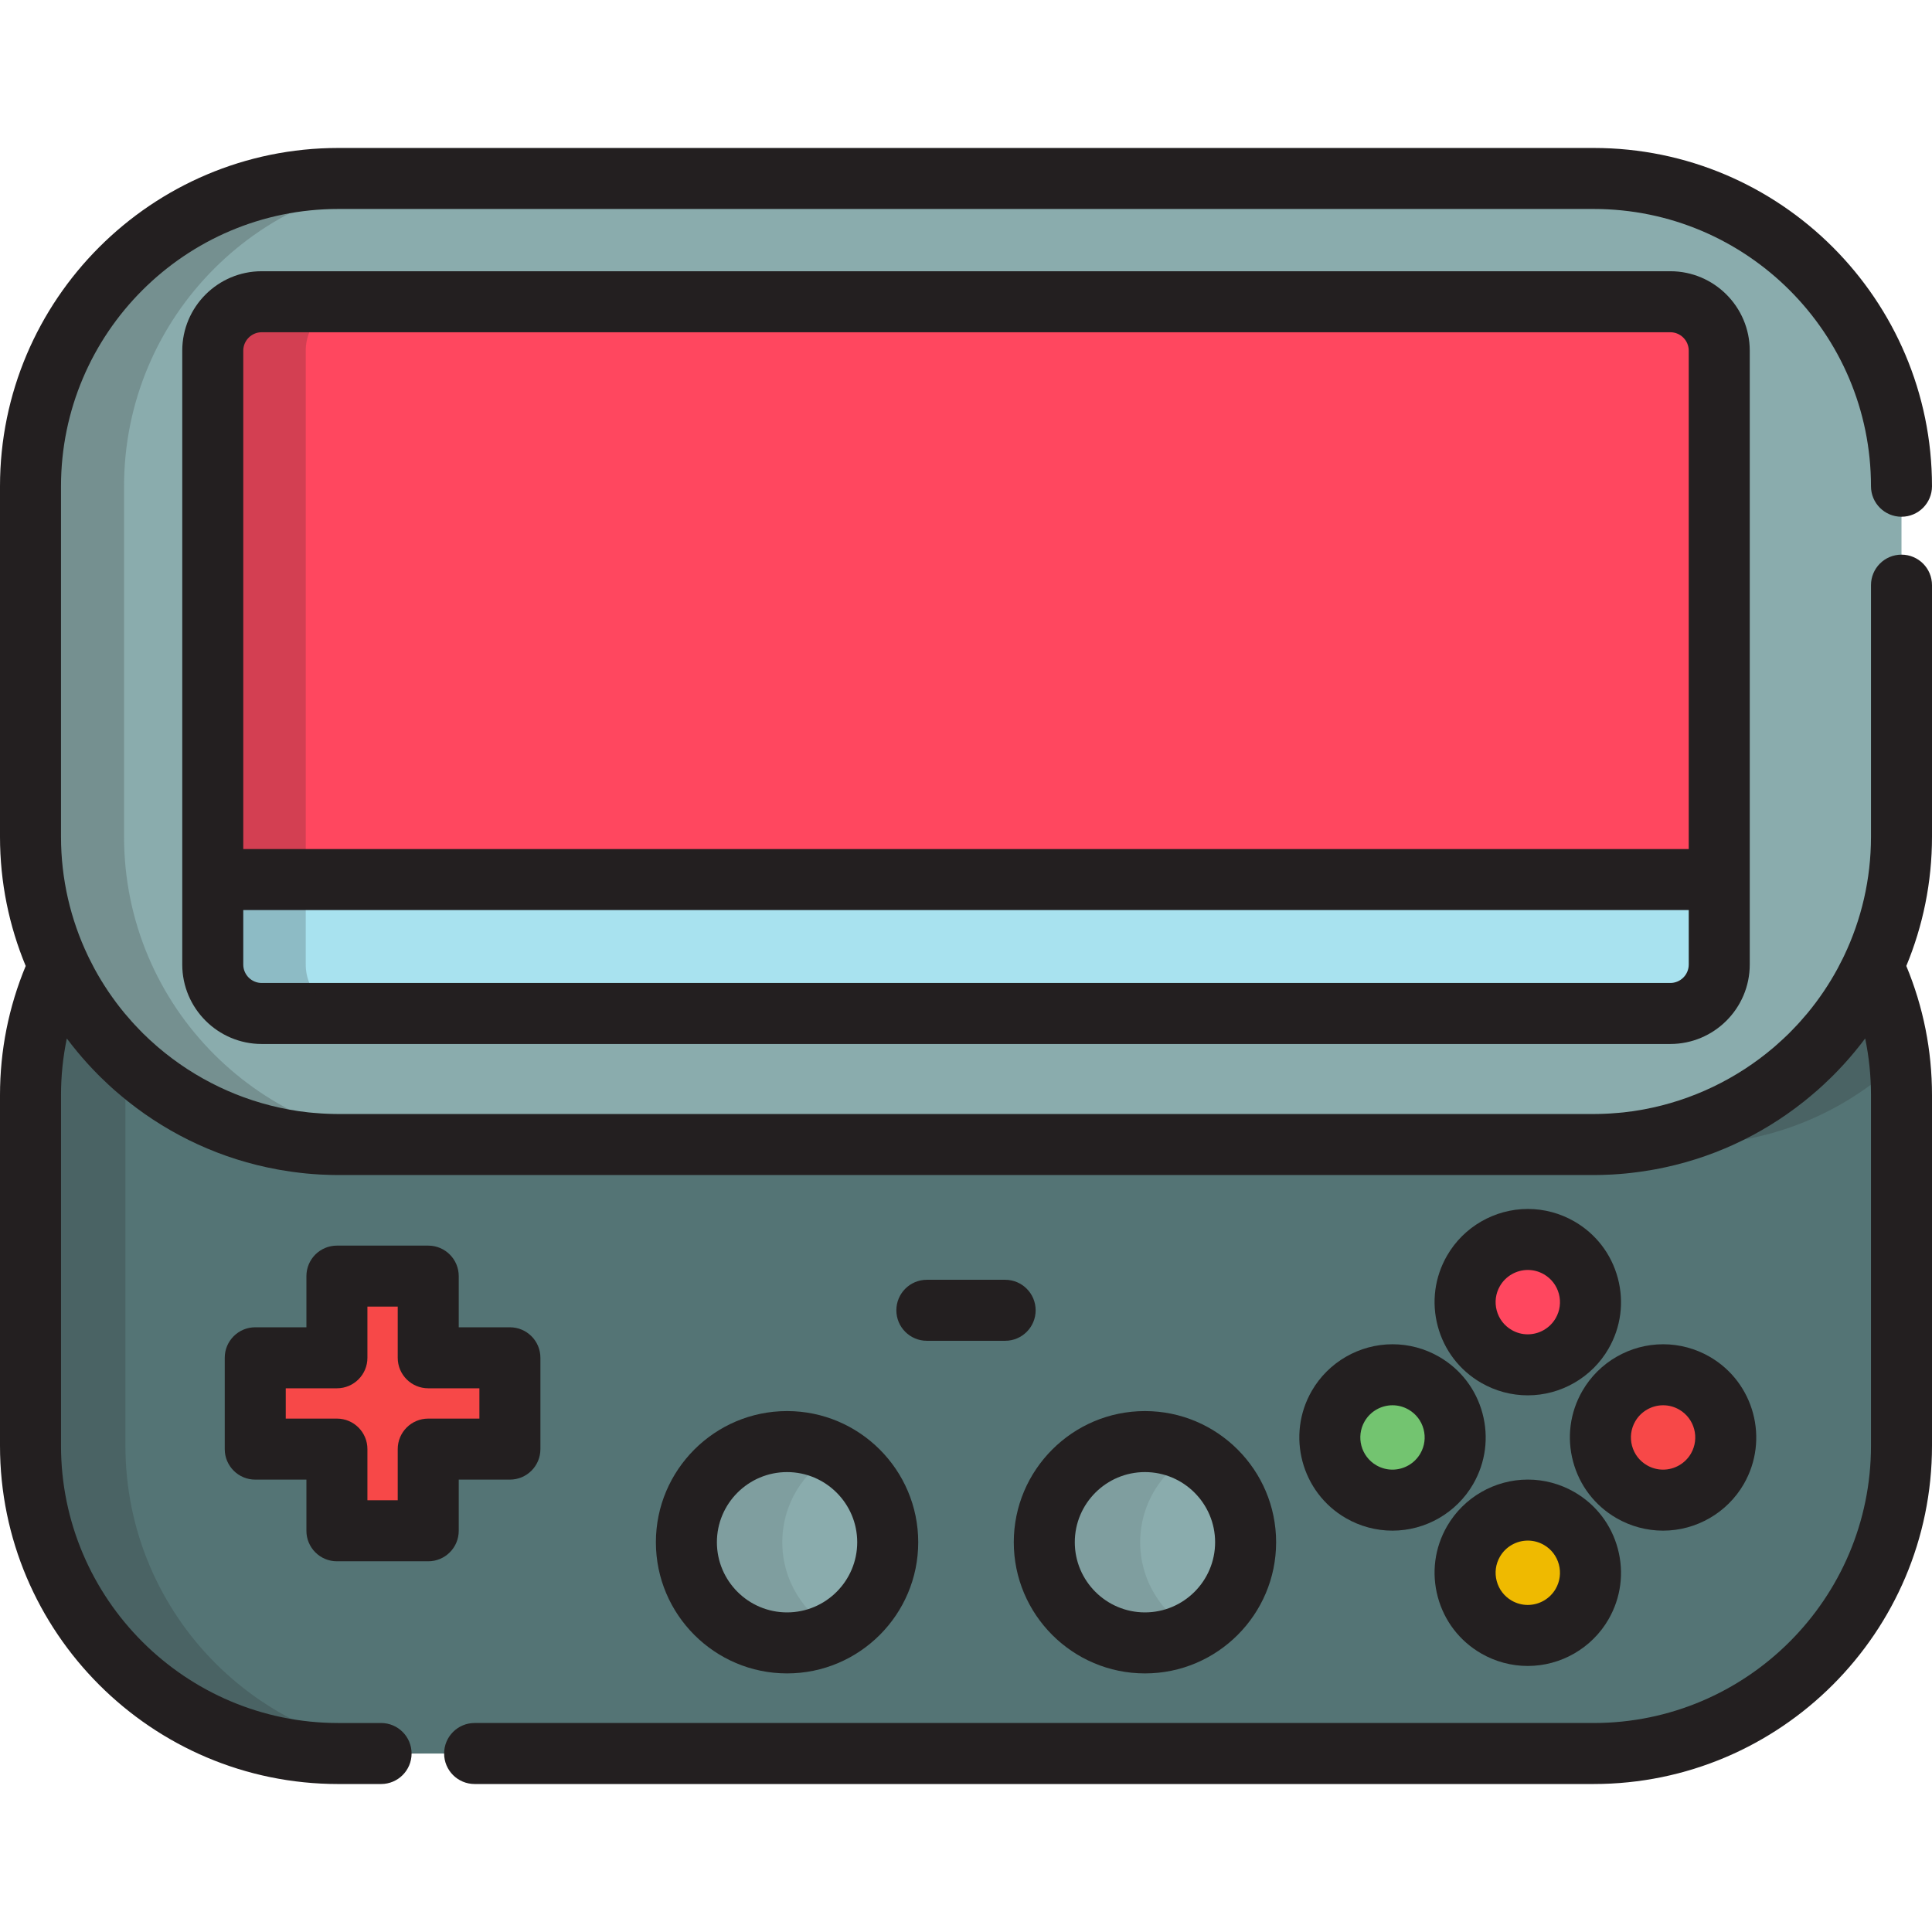 <!DOCTYPE svg PUBLIC "-//W3C//DTD SVG 1.1//EN" "http://www.w3.org/Graphics/SVG/1.1/DTD/svg11.dtd">
<!-- Uploaded to: SVG Repo, www.svgrepo.com, Transformed by: SVG Repo Mixer Tools -->
<svg height="800px" width="800px" version="1.1" id="Layer_1" xmlns="http://www.w3.org/2000/svg" xmlns:xlink="http://www.w3.org/1999/xlink" viewBox="0 0 512 512" xml:space="preserve" fill="#000000">
<g id="SVGRepo_bgCarrier" stroke-width="0"/>
<g id="SVGRepo_tracerCarrier" stroke-linecap="round" stroke-linejoin="round"/>
<g id="SVGRepo_iconCarrier"> <path style="fill:#8AACAD;" d="M503.916,155.072v66.677c0,45.044-36.52,81.564-81.562,81.564H89.648 c-45.044,0-81.564-36.52-81.564-81.564v-92.887c0-45.044,36.52-81.562,81.564-81.562h332.705c45.042,0,81.562,36.518,81.562,81.562"/> <path style="fill:#ff475f;" d="M455.619,255.61c0,7.164-5.809,12.972-12.972,12.972H69.356c-7.166,0-12.972-5.809-12.972-12.972 V92.936c0-7.164,5.807-12.972,12.972-12.972h373.29c7.164,0,12.972,5.809,12.972,12.972V255.61z"/> <path style="fill:#A8E2EF;" d="M442.646,268.582H69.356c-7.166,0-12.972-5.809-12.972-12.972v-22.524H455.62v22.524 C455.619,262.773,449.811,268.582,442.646,268.582z"/> <path style="fill:#547475;" d="M125.781,464.7h296.573c45.042,0,81.562-36.518,81.562-81.562v-92.887 c0-12.236-2.712-23.833-7.541-34.25c-12.948,27.93-41.214,47.314-74.021,47.314H89.648c-32.809,0-61.076-19.383-74.023-47.314 c-4.828,10.417-7.541,22.015-7.541,34.25v92.887c0,45.044,36.52,81.562,81.564,81.562h11.341"/> <g style="opacity:0.2;"> <path style="fill:#231F20;" d="M33.236,383.138v-92.887c0-3.088,0.175-6.136,0.51-9.135c-7.529-7.099-13.714-15.61-18.12-25.116 c-4.828,10.417-7.541,22.015-7.541,34.25v92.887c0,45.044,36.52,81.562,81.564,81.562h11.341h13.81 C69.756,464.7,33.236,428.182,33.236,383.138z"/> <path style="fill:#231F20;" d="M503.406,281.117c-0.996-8.881-3.421-17.328-7.032-25.116 c-12.948,27.93-41.214,47.314-74.021,47.314h25.152C469.147,303.315,488.81,294.876,503.406,281.117z"/> </g> <circle style="fill:#ff475f;" cx="404.879" cy="345.078" r="16.609"/> <circle style="fill:#EFBA00;" cx="404.879" cy="416.801" r="16.61"/> <circle style="fill:#73C470;" cx="369.017" cy="380.94" r="16.609"/> <g> <circle style="fill:#F74848;" cx="440.74" cy="380.94" r="16.609"/> <polygon style="fill:#F74848;" points="135.13,359.828 113.486,359.828 113.486,338.184 89.286,338.184 89.286,359.828 67.642,359.828 67.642,384.028 89.286,384.028 89.286,405.673 113.486,405.673 113.486,384.028 135.13,384.028 "/> </g> <g> <circle style="fill:#8AACAD;" cx="208.573" cy="408.706" r="26.677"/> <circle style="fill:#8AACAD;" cx="303.427" cy="408.706" r="26.677"/> </g> <g style="opacity:0.1;"> <path style="fill:#231F20;" d="M207.32,408.709c0-10.131,5.648-18.943,13.968-23.459c-3.779-2.051-8.109-3.216-12.709-3.216 c-14.735,0-26.678,11.943-26.678,26.676c0,14.735,11.943,26.678,26.678,26.678c4.6,0,8.93-1.165,12.709-3.216 C212.968,427.654,207.32,418.841,207.32,408.709z"/> </g> <g style="opacity:0.1;"> <path style="fill:#231F20;" d="M302.167,408.709c0-10.131,5.648-18.943,13.967-23.459c-3.778-2.051-8.107-3.216-12.709-3.216 c-14.733,0-26.678,11.943-26.678,26.676c0,14.735,11.945,26.678,26.678,26.678c4.603,0,8.931-1.165,12.709-3.216 C307.815,427.654,302.167,418.841,302.167,408.709z"/> </g> <g style="opacity:0.2;"> <path style="fill:#231F20;" d="M32.876,221.751v-92.887c0-45.044,36.52-81.562,81.564-81.562H89.648 c-45.044,0-81.564,36.518-81.564,81.562v92.887c0,45.044,36.52,81.564,81.564,81.564h24.792 C69.396,303.315,32.876,266.795,32.876,221.751z"/> </g> <g> <path style="fill:#231F20;" d="M503.916,146.988c-4.466,0-8.084,3.618-8.084,8.084v66.677c0,11.279-2.561,21.969-7.122,31.528 c-0.107,0.224-0.216,0.446-0.324,0.668c-0.421,0.86-0.856,1.713-1.31,2.554c-0.063,0.116-0.124,0.235-0.186,0.351 c-1.088,1.992-2.266,3.928-3.528,5.803c-0.074,0.111-0.15,0.22-0.224,0.331c-0.59,0.867-1.198,1.721-1.823,2.561 c-0.049,0.066-0.096,0.133-0.146,0.197c-0.679,0.907-1.379,1.796-2.099,2.669c-0.065,0.078-0.132,0.153-0.196,0.231 c-0.596,0.717-1.209,1.42-1.831,2.114c-0.237,0.264-0.476,0.526-0.718,0.787c-0.458,0.496-0.926,0.983-1.398,1.466 c-0.3,0.307-0.595,0.619-0.9,0.919c-0.479,0.473-0.97,0.932-1.461,1.393c-0.687,0.641-1.384,1.272-2.093,1.886 c-0.148,0.128-0.294,0.257-0.443,0.384c-9.748,8.305-21.585,14.022-34.329,16.398c-0.176,0.032-0.352,0.064-0.528,0.095 c-0.758,0.136-1.519,0.264-2.283,0.376c-0.875,0.126-1.754,0.241-2.639,0.336c-0.443,0.049-0.888,0.082-1.332,0.122 c-0.71,0.064-1.423,0.121-2.139,0.163c-0.374,0.023-0.749,0.044-1.124,0.061c-1.096,0.049-2.195,0.084-3.303,0.084H89.648 c-1.108,0-2.208-0.036-3.303-0.084c-0.375-0.017-0.75-0.039-1.124-0.061c-0.716-0.043-1.428-0.1-2.139-0.163 c-0.444-0.04-0.889-0.073-1.332-0.122c-0.89-0.096-1.775-0.211-2.656-0.338c-0.758-0.111-1.512-0.239-2.265-0.373 c-0.177-0.031-0.355-0.063-0.531-0.095c-12.74-2.375-24.572-8.09-34.319-16.39c-0.157-0.135-0.314-0.272-0.471-0.407 c-0.615-0.534-1.224-1.076-1.823-1.63c-0.581-0.539-1.158-1.082-1.72-1.641c-0.298-0.293-0.585-0.597-0.877-0.897 c-0.48-0.492-0.956-0.986-1.423-1.492c-0.236-0.254-0.47-0.511-0.703-0.77c-0.631-0.703-1.251-1.414-1.855-2.142 c-0.057-0.069-0.117-0.137-0.175-0.206c-0.723-0.876-1.426-1.771-2.108-2.681c-0.043-0.058-0.085-0.117-0.128-0.176 c-0.633-0.849-1.246-1.713-1.843-2.589c-0.07-0.102-0.14-0.205-0.209-0.307c-1.265-1.881-2.447-3.821-3.538-5.82 c-0.06-0.11-0.117-0.222-0.177-0.332c-0.458-0.848-0.897-1.71-1.321-2.577c-0.106-0.217-0.212-0.432-0.316-0.651 c-4.563-9.562-7.125-20.255-7.125-31.536v-92.887c0-40.516,32.963-73.478,73.48-73.478h332.705 c40.516,0,73.478,32.962,73.478,73.478c0,4.466,3.618,8.084,8.084,8.084s8.084-3.618,8.084-8.084 c0-49.431-40.215-89.646-89.646-89.646H89.648C40.216,39.218,0,79.432,0,128.864v92.887c0,12.123,2.431,23.685,6.811,34.241 C2.295,266.874,0,278.379,0,290.251v92.887c0,49.431,40.216,89.646,89.648,89.646h11.341c4.466,0,8.084-3.618,8.084-8.084 c0-4.466-3.618-8.084-8.084-8.084H89.648c-40.517,0-73.48-32.962-73.48-73.478v-92.887c0-5.108,0.516-10.133,1.542-15.045 c0.881,1.181,1.795,2.333,2.73,3.464c0.031,0.038,0.063,0.077,0.094,0.115c0.847,1.023,1.717,2.025,2.606,3.008 c0.153,0.169,0.308,0.335,0.462,0.503c0.781,0.849,1.576,1.687,2.388,2.504c0.274,0.276,0.553,0.546,0.83,0.819 c0.606,0.594,1.219,1.179,1.841,1.756c0.435,0.405,0.873,0.808,1.317,1.205c0.303,0.269,0.613,0.531,0.919,0.797 c1,0.87,2.019,1.719,3.058,2.545c0.036,0.028,0.072,0.057,0.109,0.085c11.262,8.928,24.704,15.206,39.393,17.897 c0.283,0.053,0.568,0.102,0.852,0.153c1.005,0.174,2.012,0.334,3.028,0.474c0.767,0.108,1.536,0.207,2.308,0.294 c0.5,0.056,1.001,0.111,1.504,0.158c1.18,0.113,2.365,0.205,3.554,0.272c0.291,0.016,0.583,0.026,0.875,0.04 c1.353,0.063,2.709,0.103,4.07,0.103h332.705c1.361,0,2.717-0.041,4.07-0.103c0.292-0.013,0.584-0.024,0.875-0.04 c1.189-0.067,2.374-0.157,3.554-0.272c0.503-0.047,1.004-0.102,1.505-0.158c0.77-0.087,1.536-0.186,2.3-0.293 c1.02-0.14,2.033-0.301,3.042-0.476c0.28-0.05,0.559-0.098,0.839-0.15c14.708-2.694,28.165-8.982,39.436-17.928 c0.016-0.013,0.032-0.025,0.047-0.038c1.133-0.9,2.243-1.827,3.331-2.78c0.219-0.191,0.441-0.376,0.656-0.569 c0.454-0.405,0.901-0.818,1.346-1.232c0.603-0.558,1.198-1.126,1.785-1.702c0.301-0.295,0.603-0.589,0.899-0.888 c0.798-0.803,1.578-1.625,2.346-2.461c0.161-0.175,0.322-0.348,0.482-0.525c0.886-0.978,1.751-1.976,2.595-2.994 c0.036-0.043,0.07-0.086,0.106-0.129c0.932-1.13,1.844-2.279,2.724-3.457c1.025,4.911,1.541,9.937,1.541,15.046v92.887 c0,40.516-32.962,73.478-73.478,73.478H125.781c-4.466,0-8.084,3.618-8.084,8.084c0,4.466,3.618,8.084,8.084,8.084h296.573 c49.431,0,89.646-40.215,89.646-89.646v-92.887c0-11.876-2.295-23.382-6.81-34.261c4.379-10.557,6.81-22.118,6.81-34.24v-66.677 C512,150.608,508.382,146.988,503.916,146.988z"/> <path style="fill:#231F20;" d="M417.227,323.697c-3.753-2.167-8.017-3.311-12.332-3.311c-8.802,0-17.002,4.733-21.401,12.351 c-3.299,5.713-4.175,12.368-2.467,18.739c1.707,6.371,5.795,11.695,11.507,14.992c3.753,2.167,8.017,3.311,12.332,3.311 c8.801,0,17.003-4.732,21.402-12.348c3.298-5.713,4.175-12.368,2.467-18.739C427.026,332.32,422.94,326.994,417.227,323.697z M412.265,349.346c-1.519,2.631-4.354,4.265-7.399,4.265c-1.502,0-2.932-0.385-4.249-1.147c-1.973-1.138-3.384-2.976-3.972-5.175 c-0.589-2.199-0.287-4.497,0.853-6.47c1.519-2.631,4.355-4.266,7.399-4.266c1.482,0,2.95,0.396,4.248,1.146 c1.973,1.139,3.385,2.978,3.972,5.178C413.706,345.076,413.403,347.374,412.265,349.346z"/> <path style="fill:#231F20;" d="M417.226,395.412c-3.752-2.165-8.016-3.309-12.33-3.309c-8.803,0-17.004,4.732-21.403,12.349 c-3.298,5.713-4.175,12.368-2.467,18.739c1.707,6.371,5.794,11.697,11.507,14.995c3.752,2.167,8.016,3.311,12.331,3.311 c0.001,0,0.001,0,0.002,0c8.801,0,17.002-4.733,21.401-12.349c3.298-5.713,4.175-12.368,2.467-18.739 C427.026,404.037,422.94,398.71,417.226,395.412z M412.265,421.062c-1.52,2.632-4.354,4.266-7.398,4.266h-0.001 c-1.482,0-2.95-0.396-4.248-1.146c-1.973-1.139-3.385-2.978-3.972-5.178c-0.59-2.199-0.288-4.497,0.852-6.468 c1.519-2.631,4.355-4.266,7.401-4.266c1.481,0,2.949,0.396,4.247,1.145c1.973,1.139,3.384,2.978,3.972,5.178 C413.706,416.793,413.403,419.09,412.265,421.062z"/> <path style="fill:#231F20;" d="M347.637,368.593c-6.808,11.791-2.755,26.924,9.037,33.734c3.752,2.167,8.016,3.311,12.331,3.311 c0.001,0,0.001,0,0.002,0c8.801,0,17.002-4.733,21.401-12.351c3.298-5.713,4.175-12.368,2.467-18.739 c-1.707-6.371-5.794-11.697-11.505-14.995c-3.752-2.167-8.017-3.311-12.332-3.311C360.233,356.242,352.033,360.975,347.637,368.593 z M377.257,378.733c0.59,2.199,0.288,4.497-0.852,6.47c-1.52,2.631-4.354,4.266-7.398,4.266h-0.001 c-1.482,0-2.95-0.396-4.248-1.146c-4.071-2.351-5.47-7.575-3.118-11.649c1.518-2.63,4.353-4.265,7.397-4.265 c1.481,0,2.949,0.396,4.247,1.146C375.257,374.694,376.668,376.533,377.257,378.733z"/> <path style="fill:#231F20;" d="M440.725,405.638c8.802,0,17.002-4.734,21.398-12.351c6.808-11.792,2.755-26.924-9.037-33.734 c-3.753-2.167-8.017-3.311-12.332-3.311c-8.802,0-17.002,4.733-21.401,12.351c-3.298,5.713-4.175,12.368-2.467,18.739 c1.707,6.371,5.794,11.697,11.507,14.995c3.751,2.167,8.015,3.311,12.331,3.311C440.724,405.638,440.724,405.638,440.725,405.638z M432.503,383.146c-0.59-2.199-0.288-4.497,0.852-6.47c1.519-2.631,4.355-4.266,7.399-4.266c1.482,0,2.95,0.396,4.247,1.146 c4.071,2.351,5.47,7.575,3.118,11.649c-1.518,2.632-4.351,4.265-7.394,4.265h-0.001c-1.482,0-2.95-0.396-4.248-1.146 C434.503,387.185,433.092,385.346,432.503,383.146z"/> <path style="fill:#231F20;" d="M89.286,413.757h24.2c4.466,0,8.084-3.618,8.084-8.084v-13.56h13.56 c4.466,0,8.084-3.618,8.084-8.084v-24.2c0-4.466-3.618-8.084-8.084-8.084h-13.56v-13.56c0-4.466-3.618-8.084-8.084-8.084h-24.2 c-4.466,0-8.084,3.618-8.084,8.084v13.56h-13.56c-4.466,0-8.084,3.618-8.084,8.084v24.2c0,4.466,3.618,8.084,8.084,8.084h13.56 v13.56C81.202,410.138,84.821,413.757,89.286,413.757z M75.726,375.944v-8.031h13.56c4.466,0,8.084-3.62,8.084-8.084v-13.56h8.031 v13.56c0,4.465,3.618,8.084,8.084,8.084h13.56v8.031h-13.56c-4.466,0-8.084,3.618-8.084,8.084v13.56h-8.031v-13.56 c0-4.466-3.618-8.084-8.084-8.084H75.726z"/> <path style="fill:#231F20;" d="M208.579,373.949c-19.167,0-34.762,15.594-34.762,34.76c0,19.167,15.595,34.762,34.762,34.762 c19.166,0,34.76-15.595,34.76-34.762C243.339,389.542,227.745,373.949,208.579,373.949z M208.579,427.302 c-10.253,0-18.594-8.341-18.594-18.594c0-10.252,8.341-18.591,18.594-18.591c10.252,0,18.592,8.34,18.592,18.591 C227.171,418.961,218.831,427.302,208.579,427.302z"/> <path style="fill:#231F20;" d="M303.425,443.471c19.166,0,34.76-15.595,34.76-34.762c0-19.166-15.594-34.76-34.76-34.76 c-19.167,0-34.762,15.594-34.762,34.76C268.663,427.876,284.258,443.471,303.425,443.471z M303.425,390.117 c10.252,0,18.592,8.34,18.592,18.591c0,10.253-8.34,18.594-18.592,18.594c-10.253,0-18.594-8.341-18.594-18.594 C284.832,398.457,293.172,390.117,303.425,390.117z"/> <path style="fill:#231F20;" d="M266.373,339.155h-20.745c-4.466,0-8.084,3.618-8.084,8.084c0,4.466,3.618,8.084,8.084,8.084h20.745 c4.466,0,8.084-3.618,8.084-8.084S270.838,339.155,266.373,339.155z"/> <path style="fill:#231F20;" d="M69.356,71.879c-11.61,0-21.057,9.447-21.057,21.057v140.15v22.524 c0,11.61,9.447,21.057,21.057,21.057h373.29c11.611,0,21.057-9.447,21.057-21.057v-22.524V92.936 c0-11.61-9.447-21.057-21.057-21.057C442.646,71.879,69.356,71.879,69.356,71.879z M447.534,255.61 c0,2.696-2.192,4.888-4.888,4.888H69.356c-2.696,0-4.888-2.192-4.888-4.888V241.17h383.068v14.439H447.534z M447.534,92.936 v132.066H64.468V92.936c0-2.696,2.192-4.888,4.888-4.888h373.29C445.342,88.048,447.534,90.24,447.534,92.936z"/> </g> <g style="opacity:0.2;"> <path style="fill:#231F20;" d="M81.025,255.61V92.936c0-7.164,5.807-12.972,12.972-12.972H69.356 c-7.166,0-12.972,5.809-12.972,12.972V255.61c0,7.164,5.807,12.972,12.972,12.972h24.642 C86.832,268.582,81.025,262.773,81.025,255.61z"/> </g> </g>
</svg>